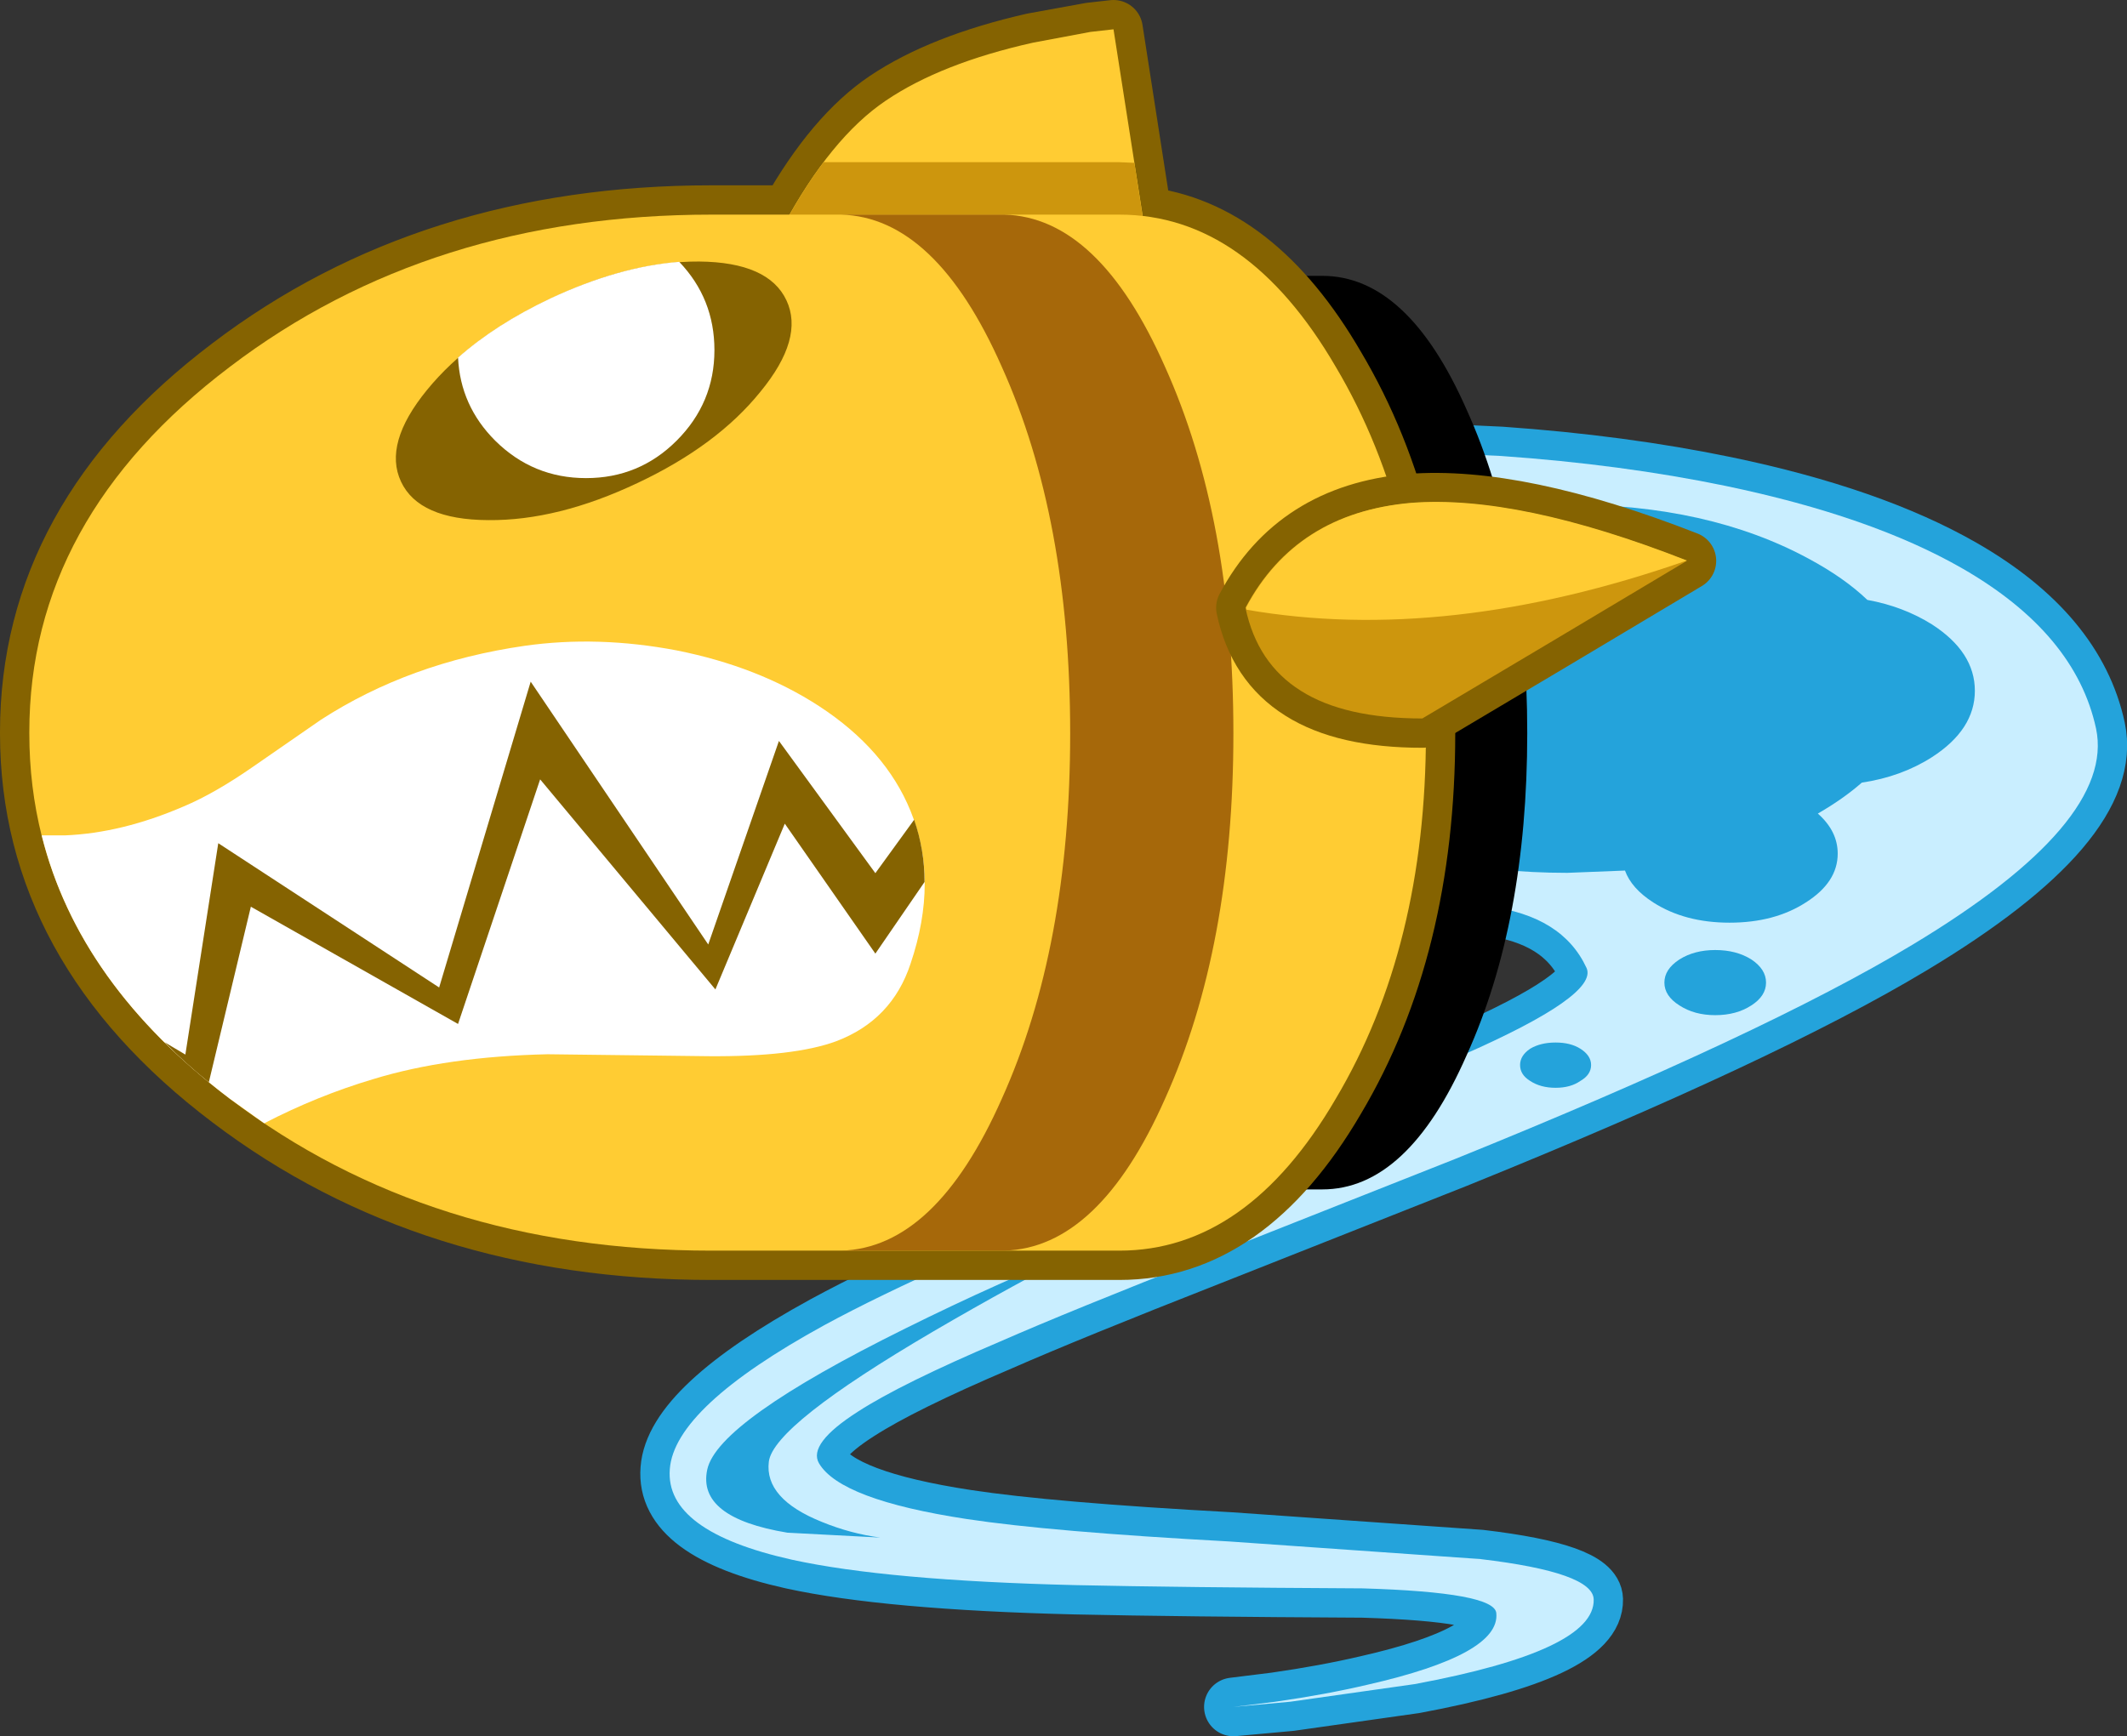 <?xml version="1.0" encoding="UTF-8" standalone="no"?>
<svg xmlns:xlink="http://www.w3.org/1999/xlink" height="266.55px" width="326.45px" xmlns="http://www.w3.org/2000/svg">
  <rect width="100%" height="100%" fill="#333333" stroke="none"/>
  <g transform="matrix(1.0, 0.0, 0.0, 1.0, 149.4, 173.0)">
    <path d="M151.75 -85.75 Q169.15 -75.75 172.3 -61.15 175.35 -46.75 144.1 -27.95 121.35 -14.25 74.0 4.9 L36.35 19.8 Q14.7 28.3 4.1 32.95 -11.05 39.4 -17.7 43.7 -25.45 48.65 -23.7 51.65 -20.4 57.25 -1.05 60.2 11.75 62.15 39.3 63.65 L77.8 66.35 Q95.1 68.4 95.2 72.55 95.4 80.4 67.7 85.55 L48.65 88.25 39.9 89.05 46.35 88.25 Q54.05 87.15 60.45 85.65 80.9 81.0 80.25 74.65 80.0 71.45 59.75 70.85 31.6 70.7 15.65 70.35 -13.25 69.65 -27.85 66.45 -47.35 62.1 -46.6 52.55 -45.9 43.05 -22.9 30.45 -6.65 21.6 26.75 8.3 L52.7 -1.85 Q67.0 -7.5 74.9 -10.95 96.0 -20.2 94.1 -24.4 90.4 -32.4 79.0 -33.85 L71.45 -34.05 68.3 -33.7 65.75 -103.7 80.95 -103.0 Q99.5 -101.7 115.45 -98.4 137.8 -93.75 151.75 -85.75" fill="#24a3db" fill-rule="evenodd" stroke="none"/>
    <path d="M151.75 -85.75 Q137.8 -93.75 115.45 -98.4 99.5 -101.7 80.95 -103.0 L65.75 -103.7 68.3 -33.7 71.45 -34.05 79.0 -33.85 Q90.4 -32.4 94.1 -24.4 96.0 -20.2 74.9 -10.95 67.0 -7.5 52.7 -1.85 L26.75 8.3 Q-6.65 21.6 -22.9 30.45 -45.9 43.05 -46.6 52.55 -47.35 62.1 -27.85 66.45 -13.25 69.65 15.65 70.35 31.6 70.7 59.75 70.85 80.0 71.45 80.25 74.65 80.9 81.0 60.45 85.65 54.05 87.15 46.35 88.25 L39.9 89.05 48.65 88.25 67.7 85.55 Q95.4 80.4 95.2 72.55 95.1 68.4 77.8 66.35 L39.3 63.65 Q11.75 62.15 -1.05 60.2 -20.4 57.25 -23.7 51.65 -25.45 48.65 -17.7 43.7 -11.05 39.4 4.1 32.95 14.7 28.3 36.35 19.8 L74.0 4.9 Q121.35 -14.25 144.1 -27.95 175.35 -46.75 172.3 -61.15 169.15 -75.75 151.75 -85.75 Z" fill="none" stroke="#24a3db" stroke-linecap="round" stroke-linejoin="round" stroke-width="9.0"/>
    <path d="M151.75 -85.75 Q169.15 -75.75 172.3 -61.15 175.35 -46.75 144.1 -27.95 121.35 -14.25 74.0 4.9 L36.35 19.8 Q14.7 28.3 4.1 32.95 -11.05 39.4 -17.7 43.7 -25.45 48.65 -23.7 51.65 -20.4 57.25 -1.05 60.2 11.75 62.15 39.3 63.65 L77.8 66.35 Q95.1 68.4 95.2 72.55 95.4 80.4 67.7 85.55 L48.65 88.25 39.9 89.05 46.35 88.25 Q54.05 87.15 60.45 85.65 80.9 81.0 80.25 74.65 80.0 71.45 59.75 70.85 31.6 70.7 15.65 70.35 -13.25 69.65 -27.85 66.45 -47.35 62.1 -46.6 52.55 -45.9 43.05 -22.9 30.45 -6.65 21.6 26.75 8.3 L52.7 -1.85 Q67.0 -7.5 74.9 -10.95 96.0 -20.2 94.1 -24.4 90.4 -32.4 79.0 -33.85 L71.45 -34.05 68.3 -33.7 65.75 -103.7 80.95 -103.0 Q99.5 -101.7 115.45 -98.4 137.8 -93.75 151.75 -85.75" fill="#c9eeff" fill-rule="evenodd" stroke="none"/>
    <path d="M153.7 -66.95 Q153.7 -61.0 147.1 -56.75 142.4 -53.75 136.35 -52.85 133.5 -50.35 129.6 -48.1 132.65 -45.4 132.65 -41.95 132.65 -37.55 127.75 -34.45 122.95 -31.35 116.05 -31.35 109.2 -31.35 104.35 -34.45 101.0 -36.6 100.0 -39.35 L91.15 -39.0 Q69.45 -39.0 54.1 -47.3 38.8 -55.55 38.8 -67.25 38.8 -79.0 54.1 -87.25 69.45 -95.55 91.15 -95.55 112.8 -95.55 128.15 -87.25 133.65 -84.3 137.2 -80.9 142.7 -79.9 147.1 -77.15 153.7 -72.9 153.7 -66.95 M121.65 -22.15 Q121.65 -20.1 119.4 -18.65 117.1 -17.15 113.85 -17.15 110.65 -17.15 108.35 -18.65 106.05 -20.1 106.05 -22.15 106.05 -24.2 108.35 -25.7 110.65 -27.15 113.85 -27.15 117.1 -27.15 119.4 -25.7 121.65 -24.2 121.65 -22.15 M85.45 -12.0 Q87.05 -12.95 89.35 -12.95 91.65 -12.95 93.15 -12.0 94.8 -10.95 94.8 -9.5 94.8 -8.0 93.15 -7.05 91.65 -6.0 89.35 -6.0 87.05 -6.0 85.45 -7.05 83.9 -8.0 83.9 -9.5 83.9 -10.95 85.45 -12.0 M25.15 12.3 Q26.6 12.3 27.65 12.95 28.65 13.6 28.65 14.55 28.65 15.5 27.65 16.15 26.6 16.8 25.15 16.8 23.7 16.8 22.7 16.15 21.7 15.5 21.7 14.55 21.7 13.6 22.7 12.95 23.7 12.3 25.15 12.3 M41.15 10.25 L42.3 10.55 Q42.75 10.85 42.75 11.3 L42.3 12.05 41.15 12.35 40.0 12.05 Q39.5 11.75 39.5 11.3 39.5 10.85 40.0 10.55 40.45 10.25 41.15 10.25 M-40.85 52.6 Q-39.25 45.2 -10.45 30.95 3.95 23.8 18.05 18.15 6.15 24.2 -6.15 31.4 -30.7 45.8 -31.4 51.4 -32.1 57.1 -23.25 60.65 -18.85 62.45 -14.3 63.05 L-28.55 62.3 Q-42.45 60.0 -40.85 52.6" fill="#24a3db" fill-rule="evenodd" stroke="none"/>
    <path d="M52.5 -130.65 L53.55 -130.65 Q66.65 -130.65 75.7 -110.1 85.0 -89.55 85.0 -60.45 85.0 -31.5 75.7 -11.0 66.65 9.6 53.55 9.6 L52.5 9.6 -0.4 9.6 -0.4 -130.65 52.5 -130.65" fill="#000000" fill-rule="evenodd" stroke="none"/>
    <path d="M21.5 -168.5 L25.95 -139.85 Q43.3 -137.9 55.6 -116.7 69.45 -93.4 69.45 -60.4 69.45 -27.6 55.6 -4.3 42.0 19.0 22.4 19.0 L20.9 19.0 -40.2 19.0 Q-83.4 19.0 -114.1 -4.3 -144.9 -27.6 -144.9 -60.4 L-144.9 -60.6 Q-144.9 -93.4 -114.1 -116.7 -83.4 -140.05 -40.2 -140.05 L-28.25 -140.05 Q-21.35 -152.25 -13.4 -157.6 -4.9 -163.3 9.15 -166.5 L17.95 -168.1 21.5 -168.5 M-28.25 -140.05 L-29.2 -138.25 Q-32.95 -131.45 -34.9 -125.75 L27.25 -131.45 25.95 -139.85 27.25 -131.45 -34.9 -125.75 Q-32.95 -131.45 -29.2 -138.25 L-28.25 -140.05" fill="#ffcc33" fill-rule="evenodd" stroke="none"/>
    <path d="M21.5 -168.5 L25.95 -139.85 Q43.3 -137.9 55.6 -116.7 69.45 -93.4 69.45 -60.4 69.45 -27.6 55.6 -4.3 42.0 19.0 22.4 19.0 L20.9 19.0 -40.2 19.0 Q-83.4 19.0 -114.1 -4.3 -144.9 -27.6 -144.9 -60.4 L-144.9 -60.6 Q-144.9 -93.4 -114.1 -116.7 -83.4 -140.05 -40.2 -140.05 L-28.25 -140.05 Q-21.35 -152.25 -13.4 -157.6 -4.9 -163.3 9.15 -166.5 L17.95 -168.1 21.5 -168.5 M25.95 -139.85 L27.25 -131.45 -34.9 -125.75 Q-32.95 -131.45 -29.2 -138.25 L-28.25 -140.05" fill="none" stroke="#856301" stroke-linecap="round" stroke-linejoin="round" stroke-width="9.0"/>
    <path d="M-29.25 -138.2 Q-21.9 -151.85 -13.45 -157.55 -4.95 -163.3 9.15 -166.45 L17.95 -168.1 21.5 -168.5 27.3 -131.4 -34.85 -125.75 Q-32.9 -131.4 -29.25 -138.2" fill="#ffcc33" fill-rule="evenodd" stroke="none"/>
    <path d="M22.4 -148.1 L24.7 -148.0 27.25 -131.45 -34.9 -125.75 Q-32.95 -131.45 -29.2 -138.25 -26.2 -143.85 -23.0 -148.1 L20.9 -148.1 22.4 -148.1" fill="#cd960d" fill-rule="evenodd" stroke="none"/>
    <path d="M20.9 -140.05 L22.4 -140.05 Q42.0 -140.05 55.6 -116.7 69.45 -93.4 69.45 -60.4 69.45 -27.6 55.6 -4.3 42.0 19.0 22.4 19.0 L20.9 19.0 -40.2 19.0 Q-83.4 19.0 -114.1 -4.3 -144.9 -27.6 -144.9 -60.4 L-144.9 -60.6 Q-144.9 -93.4 -114.1 -116.7 -83.4 -140.05 -40.2 -140.05 L20.9 -140.05" fill="#ffcc33" fill-rule="evenodd" stroke="none"/>
    <path d="M4.75 -140.05 Q19.25 -139.65 29.4 -116.7 39.9 -93.4 39.9 -60.4 39.9 -27.6 29.4 -4.3 19.25 18.6 4.75 19.0 L-20.3 19.0 Q-5.8 18.6 4.35 -4.3 14.85 -27.6 14.85 -60.4 14.85 -93.4 4.35 -116.7 -5.8 -139.65 -20.3 -140.05 L4.75 -140.05" fill="#a6680a" fill-rule="evenodd" stroke="none"/>
    <path d="M-139.45 -44.75 Q-130.7 -45.1 -121.2 -49.2 -116.45 -51.2 -110.55 -55.3 L-100.15 -62.5 Q-86.55 -71.3 -68.9 -73.85 -57.65 -75.45 -45.55 -73.15 -33.0 -70.65 -23.7 -64.6 -13.5 -57.95 -9.65 -48.5 -5.3 -37.9 -9.65 -25.05 -12.5 -16.4 -21.05 -13.15 -27.55 -10.75 -40.65 -10.85 L-65.35 -11.15 Q-80.75 -10.8 -92.05 -7.35 -100.65 -4.8 -108.85 -0.55 L-114.1 -4.3 Q-137.3 -21.85 -143.0 -44.75 L-139.45 -44.75" fill="#ffffff" fill-rule="evenodd" stroke="none"/>
    <path d="M-87.85 -99.05 Q-90.6 -104.9 -83.85 -113.15 -77.15 -121.35 -64.9 -127.15 -52.7 -132.9 -42.1 -132.85 -31.45 -132.75 -28.7 -126.9 -25.95 -121.05 -32.7 -112.85 -39.35 -104.6 -51.55 -98.85 -63.8 -93.05 -74.45 -93.15 -85.1 -93.2 -87.85 -99.05" fill="#856301" fill-rule="evenodd" stroke="none"/>
    <path d="M-45.15 -132.8 Q-39.75 -127.15 -39.75 -119.25 -39.75 -111.15 -45.55 -105.35 -51.3 -99.6 -59.45 -99.6 -67.6 -99.6 -73.4 -105.35 -78.75 -110.7 -79.1 -118.1 -73.35 -123.2 -64.9 -127.2 -54.4 -132.1 -45.15 -132.8" fill="#ffffff" fill-rule="evenodd" stroke="none"/>
    <path d="M-120.95 -11.1 L-115.9 -43.55 -82.0 -21.4 -67.95 -68.35 -40.7 -28.0 -29.85 -59.25 -15.05 -38.95 -9.1 -47.15 Q-7.5 -42.55 -7.5 -37.6 L-15.05 -26.6 -28.95 -46.55 -39.6 -21.1 -66.5 -53.35 -79.1 -15.8 -110.9 -33.8 -117.35 -6.85 Q-121.0 -9.8 -124.15 -13.0 L-120.95 -11.1" fill="#856301" fill-rule="evenodd" stroke="none"/>
    <path d="M41.75 -79.7 Q49.45 -94.2 67.0 -95.75 83.55 -97.05 109.5 -86.9 89.2 -74.75 68.9 -62.7 56.95 -62.7 50.25 -66.95 43.55 -71.15 41.75 -79.7" fill="#856301" fill-rule="evenodd" stroke="none"/>
    <path d="M41.75 -79.7 Q49.45 -94.2 67.0 -95.75 83.55 -97.05 109.5 -86.9 89.2 -74.75 68.9 -62.7 56.95 -62.7 50.25 -66.95 43.55 -71.15 41.75 -79.7 Z" fill="none" stroke="#856301" stroke-linecap="round" stroke-linejoin="round" stroke-width="9.0"/>
    <path d="M41.75 -79.7 Q49.45 -94.2 67.0 -95.75 83.55 -97.05 109.5 -86.9 89.2 -74.75 68.9 -62.7 56.95 -62.7 50.25 -66.95 43.55 -71.15 41.75 -79.7" fill="#cd960d" fill-rule="evenodd" stroke="none"/>
    <path d="M109.5 -86.95 Q72.6 -74.05 41.9 -79.4 L41.85 -79.75 Q49.6 -94.25 67.15 -95.8 83.6 -97.1 109.5 -86.95" fill="#ffcc33" fill-rule="evenodd" stroke="none"/>
  </g>
</svg>
